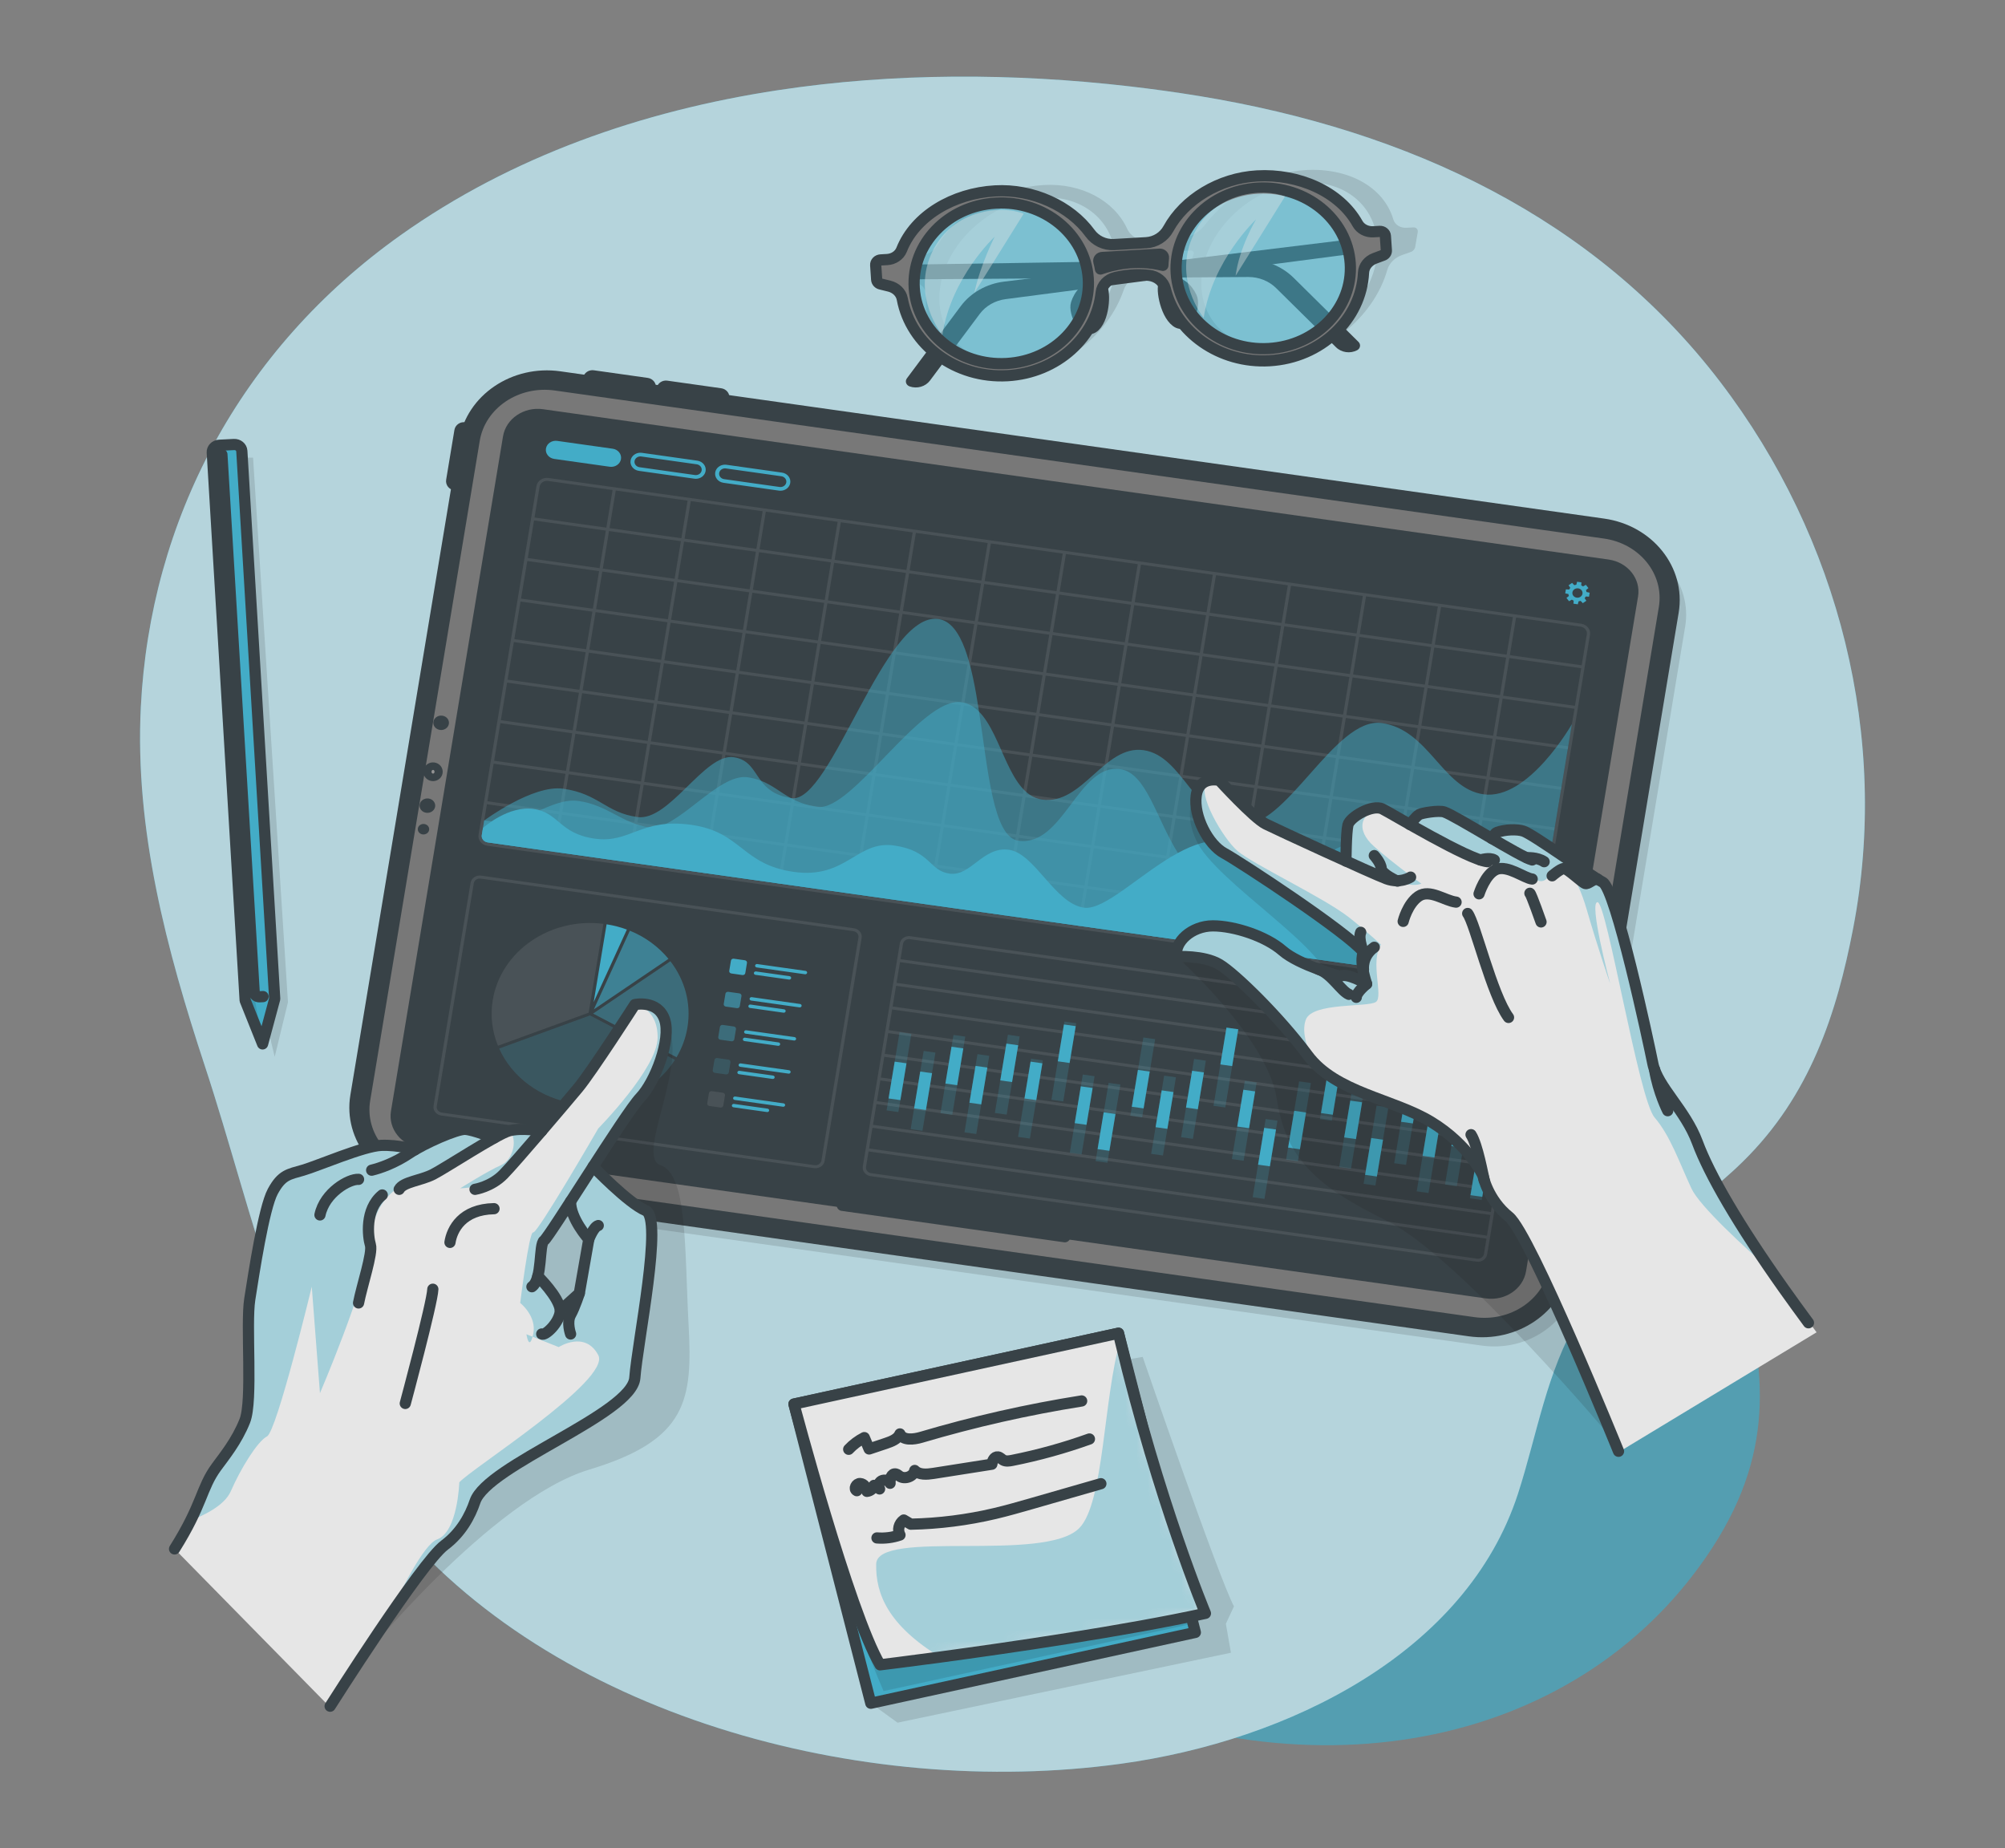 <svg width="179" height="165" viewBox="0 0 179 165" fill="none" xmlns="http://www.w3.org/2000/svg">
<rect x="0" y="0" width="179" height="165" fill="#808080" stroke="none"/>
<g id="1" opacity="0.8">
<g id="Background_Simple">
<g id="Group">
<path id="Vector" opacity="0.7" d="M24.319 55.138C24.319 55.138 14.339 78.894 28.363 102.824C42.388 126.755 71.28 139.389 94.403 150.195C117.527 161.001 141.538 155.739 152.949 138.039C164.359 120.338 148.708 107.702 148.689 82.461C148.671 57.219 152.787 50.536 137.963 29.211C123.138 7.885 86.748 3.165 59.238 18.982C31.73 34.798 24.319 55.138 24.319 55.138Z" fill="#33B6D8"/>
</g>
<g id="Group_2">
<path id="Vector_2" d="M69.434 8.054C57.294 9.901 45.656 13.965 35.769 20.99C21.385 31.211 13.406 46.49 12.573 63.107C12.024 74.076 14.865 84.77 18.297 95.185C22.712 108.584 25.561 123.845 34.781 135.297C49.134 153.125 76.878 160.635 100.079 157.445C115.068 155.384 130.906 147.537 135.517 133.354C137.224 128.103 138.056 122.461 140.974 117.609C144.47 111.794 150.813 108.398 155.627 103.664C161.575 97.816 163.971 90.53 165.453 82.822C168.696 65.955 164.268 48.083 153.575 34.091C142.417 19.488 125.862 11.656 107.067 8.573C105.004 8.235 102.931 7.95 100.852 7.709C90.53 6.517 79.799 6.477 69.434 8.054Z" fill="#33B6D8"/>
<path id="Vector_3" opacity="0.7" d="M69.434 8.054C57.294 9.901 45.656 13.965 35.769 20.99C21.385 31.211 13.406 46.49 12.573 63.107C12.024 74.076 14.865 84.77 18.297 95.185C22.712 108.584 25.561 123.845 34.781 135.297C49.134 153.125 76.878 160.635 100.079 157.445C115.068 155.384 130.906 147.537 135.517 133.354C137.224 128.103 138.056 122.461 140.974 117.609C144.47 111.794 150.813 108.398 155.627 103.664C161.575 97.816 163.971 90.53 165.453 82.822C168.696 65.955 164.268 48.083 153.575 34.091C142.417 19.488 125.862 11.656 107.067 8.573C105.004 8.235 102.931 7.95 100.852 7.709C90.53 6.517 79.799 6.477 69.434 8.054Z" fill="white"/>
</g>
</g>
<g id="Note">
<g id="Group_3">
<path id="Vector_4" opacity="0.2" d="M72.059 126.278L102.016 121.126C102.016 121.126 108.796 140.847 110.165 143.397L109.442 144.946L109.894 147.536L80.128 153.78L77.741 152.045L72.059 126.278Z" fill="black" fill-opacity="0.7"/>
<g id="Group_4">
<g id="Group_5">
<path id="Vector_5" d="M99.857 119.013L70.883 125.337L77.743 152.045L106.717 145.721L99.857 119.013Z" fill="#33B6D8"/>
<g id="Clip path group">
<mask id="mask0_114_23489" style="mask-type:luminance" maskUnits="userSpaceOnUse" x="70" y="119" width="37" height="34">
<g id="XMLID_00000017489980324569976050000006513873976989649312_">
<path id="Vector_6" d="M99.857 119.013L70.883 125.337L77.743 152.045L106.717 145.721L99.857 119.013Z" fill="white"/>
</g>
</mask>
<g mask="url(#mask0_114_23489)">
<path id="Vector_7" opacity="0.2" d="M101.705 126.217L106.512 144.932L78.883 150.962C75.553 143.281 73.007 133.612 73.007 133.612L101.705 126.217Z" fill="black" fill-opacity="0.7"/>
</g>
</g>
<path id="Vector_8" d="M99.857 119.013L70.883 125.337L77.743 152.045L106.717 145.721L99.857 119.013Z" stroke="#263238" stroke-miterlimit="10" stroke-linecap="round" stroke-linejoin="round"/>
</g>
<g id="Group_6">
<path id="Vector_9" d="M107.617 144.019C100.378 145.599 90.12 147.085 83.934 147.923C80.698 148.358 78.571 148.615 78.571 148.615C75.828 143.981 70.882 125.337 70.882 125.337L99.856 119.014C99.911 119.243 99.962 119.469 100.016 119.695C103.472 134.126 107.617 144.019 107.617 144.019Z" fill="white"/>
<g id="Clip path group_2">
<mask id="mask1_114_23489" style="mask-type:luminance" maskUnits="userSpaceOnUse" x="70" y="119" width="38" height="30">
<g id="XMLID_00000075132171743085932150000008299875158193601677_">
<path id="Vector_10" d="M107.617 144.019C100.378 145.599 90.12 147.085 83.934 147.923C80.698 148.358 78.571 148.615 78.571 148.615C75.828 143.981 70.882 125.337 70.882 125.337L99.856 119.014C99.911 119.243 99.962 119.469 100.016 119.695C103.472 134.126 107.617 144.019 107.617 144.019Z" fill="white"/>
</g>
</mask>
<g mask="url(#mask1_114_23489)">
<path id="Vector_11" opacity="0.4" d="M107.617 144.019C100.378 145.599 90.12 147.085 83.934 147.923C79.288 145.074 78.167 142.282 78.223 139.621C78.286 136.457 93.227 139.548 96.349 136.416C98.577 134.183 98.513 124.699 100.016 119.694C103.472 134.126 107.617 144.019 107.617 144.019Z" fill="#33B6D8"/>
</g>
</g>
<path id="Vector_12" d="M107.617 144.019C100.378 145.599 90.12 147.085 83.934 147.923C80.698 148.358 78.571 148.615 78.571 148.615C75.828 143.981 70.882 125.337 70.882 125.337L99.856 119.014C99.911 119.243 99.962 119.469 100.016 119.695C103.472 134.126 107.617 144.019 107.617 144.019Z" stroke="#263238" stroke-miterlimit="10" stroke-linecap="round" stroke-linejoin="round"/>
</g>
<path id="Vector_13" d="M75.769 129.376C76.163 128.956 76.636 128.6 77.162 128.331C77.306 128.67 77.449 129.008 77.593 129.347C78.093 129.179 78.594 129.012 79.094 128.844C79.595 128.676 80.152 128.461 80.343 128.002C80.619 128.606 81.569 128.504 82.246 128.303C86.929 126.914 91.719 125.829 96.567 125.06" stroke="#263238" stroke-miterlimit="10" stroke-linecap="round" stroke-linejoin="round"/>
<path id="Vector_14" d="M76.498 133.071C76.185 132.922 76.443 132.406 76.795 132.431C77.146 132.456 77.37 132.807 77.398 133.131C77.703 133.101 77.972 132.872 78.031 132.595C78.197 132.701 78.362 132.808 78.527 132.914C78.356 132.687 78.44 132.333 78.698 132.193C78.957 132.054 79.334 132.159 79.464 132.409C79.428 132.034 79.587 131.491 79.983 131.579C80.113 131.608 80.209 131.707 80.318 131.779C80.789 132.093 81.572 131.793 81.663 131.264C82.054 131.674 82.751 131.617 83.335 131.526C85.073 131.253 86.81 130.98 88.549 130.707C88.596 130.404 88.762 130.013 89.091 130.054C89.282 130.078 89.405 130.249 89.572 130.339C89.808 130.466 90.104 130.418 90.371 130.365C92.718 129.898 95.024 129.258 97.261 128.455" stroke="#263238" stroke-miterlimit="10" stroke-linecap="round" stroke-linejoin="round"/>
<path id="Vector_15" d="M78.293 137.287C78.988 137.343 79.695 137.253 80.348 137.026C80.101 136.583 80.252 135.985 80.685 135.688C80.895 135.812 81.106 135.936 81.316 136.06C83.849 136.007 86.375 135.686 88.829 135.106C89.931 134.846 91.018 134.533 92.104 134.222C94.164 133.63 96.223 133.038 98.283 132.446" stroke="#263238" stroke-miterlimit="10" stroke-linecap="round" stroke-linejoin="round"/>
</g>
</g>
</g>
<g id="Glasses">
<g id="Group_7">
<path id="Vector_16" opacity="0.2" d="M126.173 20.298L125.598 20.331C125.014 20.365 124.536 20.073 124.389 19.579C123.512 16.625 120.297 14.966 116.569 15.179C113.209 15.371 109.671 17.324 107.621 20.024C107.066 20.753 106.217 21.254 105.357 21.303L102.497 21.466C101.637 21.515 100.944 21.103 100.631 20.423C99.473 17.907 96.541 16.324 93.181 16.516C89.453 16.729 85.601 18.792 83.685 21.905C83.365 22.425 82.776 22.778 82.193 22.811L81.618 22.844C81.356 22.859 81.109 23.073 81.067 23.322L80.839 24.649C80.804 24.854 80.919 25.024 81.118 25.064L81.816 25.257C82.362 25.407 82.707 25.864 82.674 26.436C82.428 30.663 85.665 33.77 90.273 33.507C94.718 33.252 98.944 29.948 100.325 25.871C100.549 25.211 101.182 24.662 101.889 24.499C102.724 24.305 103.796 24.165 104.907 24.303C105.58 24.386 106.052 24.872 106.05 25.527C106.04 29.534 109.21 32.425 113.661 32.17C118.269 31.907 122.643 28.366 123.855 24.083C124.019 23.504 124.528 22.998 125.138 22.781L125.915 22.505C126.132 22.441 126.308 22.254 126.343 22.049L126.571 20.722C126.613 20.473 126.435 20.284 126.173 20.298ZM90.465 32.385C86.182 32.63 83.264 29.521 83.96 25.455C84.656 21.389 88.706 17.882 92.989 17.637C97.272 17.392 100.19 20.501 99.494 24.567C98.797 28.634 94.747 32.141 90.465 32.385ZM100.77 23.712C100.787 23.48 100.793 23.252 100.79 23.028C100.787 22.843 100.972 22.664 101.173 22.652L106.299 22.359C106.499 22.348 106.626 22.509 106.559 22.698C106.479 22.924 106.407 23.153 106.345 23.384C104.139 22.786 101.937 23.317 100.77 23.712ZM113.853 31.049C109.57 31.294 106.653 28.185 107.348 24.118C108.044 20.052 112.095 16.546 116.378 16.301C120.66 16.056 123.578 19.165 122.882 23.231C122.186 27.297 118.135 30.804 113.853 31.049Z" fill="black" fill-opacity="0.7"/>
<path id="Vector_17" d="M122.496 21.128L89.647 25.139C88.078 25.33 86.671 26.126 85.774 27.328L80.965 33.774C80.774 34.03 80.893 34.383 81.207 34.494C81.87 34.728 82.621 34.513 83.024 33.974L87.469 28.02C88.005 27.303 88.842 26.825 89.778 26.703L122.617 22.414L122.496 21.128Z" fill="#263238"/>
<path id="Vector_18" d="M78.18 23.667L111.311 23.162C112.893 23.138 114.413 23.733 115.492 24.8L121.281 30.521C121.511 30.747 121.45 31.112 121.157 31.265C120.539 31.587 119.762 31.477 119.277 30.999L113.927 25.716C113.282 25.079 112.377 24.72 111.432 24.727L78.266 24.957L78.18 23.667Z" fill="#263238"/>
<g id="Group_8">
<path id="Vector_19" d="M98.261 25.61C98.668 25.682 98.649 28.241 97.728 29.119C96.807 29.998 95.856 27.875 96.099 27.117C96.341 26.36 96.983 25.387 98.261 25.61Z" fill="#33B6D8" stroke="#263238" stroke-miterlimit="10" stroke-linecap="round" stroke-linejoin="round"/>
<path id="Vector_20" d="M104.017 25.281C103.621 25.398 103.984 27.936 105.015 28.703C106.047 29.47 106.706 27.255 106.364 26.531C106.022 25.807 105.255 24.914 104.017 25.281Z" fill="#33B6D8" stroke="#263238" stroke-miterlimit="10" stroke-linecap="round" stroke-linejoin="round"/>
</g>
<path id="Vector_21" opacity="0.5" d="M83.493 19.597C85.226 18.231 88.894 15.903 92.911 18.117C96.928 20.33 98.316 22.73 97.49 25.994C96.664 29.258 94.136 33.608 88.179 32.848C82.223 32.088 78.111 23.84 83.493 19.597Z" fill="#33B6D8"/>
<path id="Vector_22" opacity="0.5" d="M106.915 18.541C108.648 17.175 112.316 14.848 116.333 17.061C120.35 19.274 121.738 21.675 120.912 24.939C120.086 28.202 117.558 32.552 111.601 31.792C105.645 31.032 101.533 22.784 106.915 18.541Z" fill="#33B6D8"/>
<path id="Vector_23" d="M123.18 20.657L122.604 20.69C122.021 20.724 121.467 20.441 121.2 19.962C119.605 17.097 115.95 15.492 112.222 15.705C108.862 15.897 105.742 17.799 104.308 20.422C103.921 21.131 103.18 21.618 102.32 21.667L99.459 21.831C98.599 21.88 97.799 21.481 97.319 20.821C95.544 18.381 92.194 16.849 88.834 17.042C85.106 17.254 81.694 19.263 80.495 22.288C80.295 22.794 79.782 23.137 79.199 23.17L78.624 23.203C78.362 23.218 78.162 23.426 78.179 23.667L78.266 24.956C78.279 25.155 78.436 25.32 78.648 25.359L79.4 25.544C79.99 25.69 80.449 26.132 80.552 26.687C81.312 30.791 85.335 33.8 89.943 33.537C94.388 33.283 97.883 30.069 98.309 26.109C98.378 25.468 98.888 24.934 99.566 24.774C100.366 24.585 101.42 24.447 102.579 24.579C103.281 24.659 103.875 25.129 104.03 25.765C104.977 29.655 108.88 32.455 113.331 32.2C117.939 31.937 121.528 28.493 121.732 24.334C121.76 23.771 122.156 23.28 122.722 23.068L123.444 22.798C123.65 22.736 123.783 22.554 123.77 22.356L123.683 21.067C123.667 20.826 123.442 20.642 123.18 20.657ZM89.87 32.449C85.587 32.694 81.888 29.681 81.622 25.733C81.356 21.786 84.624 18.375 88.907 18.13C93.19 17.885 96.89 20.898 97.155 24.846C97.421 28.794 94.153 32.204 89.87 32.449ZM98.245 24.013C98.207 23.788 98.159 23.567 98.102 23.349C98.054 23.17 98.2 22.996 98.4 22.985L103.526 22.692C103.726 22.68 103.893 22.836 103.871 23.02C103.844 23.24 103.826 23.462 103.818 23.686C101.439 23.109 99.334 23.628 98.245 24.013ZM113.259 31.113C108.976 31.358 105.276 28.345 105.01 24.397C104.745 20.45 108.013 17.039 112.296 16.794C116.578 16.549 120.278 19.562 120.544 23.51C120.81 27.457 117.541 30.868 113.259 31.113Z" fill="#757575" stroke="#263238" stroke-miterlimit="10" stroke-linecap="round" stroke-linejoin="round"/>
<path id="Vector_24" opacity="0.4" d="M84.13 29.91C84.13 29.91 81.262 26.418 83.287 22.359C85.108 18.707 89.379 18.291 91.392 19.075L86.978 26.159C87.565 23.513 88.804 21.127 88.804 21.127C88.804 21.127 84.913 24.754 84.13 29.91Z" fill="white"/>
<path id="Vector_25" opacity="0.4" d="M107.463 28.37C107.463 28.37 104.595 24.878 106.62 20.819C108.441 17.167 112.712 16.751 114.725 17.534L110.311 24.619C110.643 22.073 112.136 19.587 112.136 19.587C112.136 19.587 108.246 23.213 107.463 28.37Z" fill="white"/>
</g>
</g>
<g id="Pen">
<g id="Group_9">
<path id="Vector_26" opacity="0.2" d="M23.485 90.038L24.525 94.337L25.709 89.471L22.593 40.85H20.469L23.485 90.038Z" fill="black" fill-opacity="0.7"/>
<g id="Group_10">
<g id="Group_11">
<path id="Vector_27" d="M21.589 40.259L24.525 89.166L23.443 93.187L21.887 89.301L18.951 40.394C18.931 40.054 19.211 39.766 19.579 39.747L20.887 39.68C21.255 39.661 21.568 39.92 21.589 40.259Z" fill="#33B6D8"/>
<g id="Clip path group_3">
<mask id="mask2_114_23489" style="mask-type:luminance" maskUnits="userSpaceOnUse" x="18" y="39" width="7" height="55">
<g id="XMLID_00000085217057614726230800000013576445086174451328_">
<path id="Vector_28" d="M21.589 40.259L24.525 89.166L23.443 93.187L21.887 89.301L18.951 40.394C18.931 40.054 19.211 39.766 19.579 39.747L20.887 39.68C21.255 39.661 21.568 39.92 21.589 40.259Z" fill="white"/>
</g>
</mask>
<g mask="url(#mask2_114_23489)">
<path id="Vector_29" opacity="0.2" d="M23.443 93.187L21.887 89.301L18.951 40.394C18.93 40.054 19.211 39.766 19.579 39.747L19.761 39.737L22.718 89.004L23.443 93.187Z" fill="black" fill-opacity="0.7"/>
</g>
</g>
<path id="Vector_30" d="M21.589 40.259L24.525 89.166L23.443 93.187L21.887 89.301L18.951 40.394C18.931 40.054 19.211 39.766 19.579 39.747L20.887 39.68C21.255 39.661 21.568 39.92 21.589 40.259Z" stroke="#263238" stroke-miterlimit="10" stroke-linecap="round" stroke-linejoin="round"/>
</g>
<g id="Vector_31">
<path d="M19.811 40.575L22.694 88.586C22.707 88.816 22.921 88.992 23.17 88.98L23.485 88.963" fill="#33B6D8"/>
<path d="M19.811 40.575L22.694 88.586C22.707 88.816 22.921 88.992 23.17 88.98L23.485 88.963" stroke="#263238" stroke-miterlimit="10" stroke-linecap="round" stroke-linejoin="round"/>
</g>
</g>
</g>
</g>
<g id="Device">
<g id="Group_12">
<path id="Vector_32" opacity="0.2" d="M32.847 99.152L42.553 40.7C43.174 36.957 46.969 34.388 51.029 34.961L144.222 48.109C148.282 48.682 151.069 52.181 150.448 55.923L140.742 114.375C140.121 118.118 136.325 120.687 132.266 120.114L39.073 106.966C35.013 106.393 32.225 102.895 32.847 99.152Z" fill="black" fill-opacity="0.7"/>
<g id="Group_13">
<path id="Vector_33" d="M43.496 38.475L42.651 43.561L40.621 43.275C40.428 43.247 40.295 43.081 40.325 42.903L41.062 38.462C41.092 38.284 41.273 38.162 41.466 38.189L43.496 38.475Z" fill="#33B6D8" stroke="#263238" stroke-miterlimit="10" stroke-linecap="round" stroke-linejoin="round"/>
<path id="Vector_34" d="M57.747 36.472L52.23 35.694L52.541 33.822C52.57 33.644 52.751 33.522 52.944 33.549L57.761 34.229C57.955 34.256 58.087 34.422 58.058 34.6L57.747 36.472Z" fill="#33B6D8" stroke="#263238" stroke-miterlimit="10" stroke-linecap="round" stroke-linejoin="round"/>
<path id="Vector_35" d="M64.31 37.398L58.793 36.62L59.103 34.748C59.133 34.57 59.314 34.448 59.507 34.475L64.324 35.155C64.517 35.182 64.65 35.349 64.621 35.527L64.31 37.398Z" fill="#33B6D8" stroke="#263238" stroke-miterlimit="10" stroke-linecap="round" stroke-linejoin="round"/>
<path id="Vector_36" d="M31.773 97.832L41.479 39.38C42.1 35.637 45.895 33.068 49.955 33.641L143.148 46.789C147.208 47.362 149.995 50.861 149.374 54.603L139.668 113.055C139.047 116.798 135.251 119.367 131.192 118.794L37.999 105.646C33.939 105.073 31.151 101.575 31.773 97.832Z" fill="#33B6D8" stroke="#263238" stroke-miterlimit="10" stroke-linecap="round" stroke-linejoin="round"/>
<path id="Vector_37" d="M131.558 118.072L37.883 104.855C34.41 104.365 32.025 101.372 32.556 98.17L42.336 39.273C42.867 36.071 46.114 33.873 49.588 34.363L143.263 47.579C146.737 48.069 149.122 51.062 148.59 54.264L138.811 113.162C138.279 116.364 135.032 118.562 131.558 118.072Z" fill="#757575" stroke="#263238" stroke-miterlimit="10" stroke-linecap="round" stroke-linejoin="round"/>
<path id="Vector_38" d="M39.02 68.944C38.989 69.127 38.803 69.254 38.604 69.225C38.405 69.197 38.268 69.026 38.299 68.842C38.329 68.659 38.515 68.533 38.714 68.561C38.913 68.589 39.05 68.76 39.02 68.944Z" fill="#999999" stroke="#263238" stroke-miterlimit="10" stroke-linecap="round" stroke-linejoin="round"/>
<path id="Vector_39" d="M38.846 72.015C38.788 72.366 38.432 72.607 38.051 72.554C37.67 72.5 37.409 72.172 37.467 71.821C37.526 71.47 37.882 71.229 38.263 71.282C38.643 71.336 38.905 71.664 38.846 72.015Z" fill="#263238"/>
<path id="Vector_40" d="M40.074 64.62C40.016 64.971 39.66 65.212 39.279 65.159C38.898 65.105 38.637 64.777 38.695 64.426C38.753 64.075 39.109 63.834 39.49 63.887C39.871 63.941 40.133 64.269 40.074 64.62Z" fill="#263238"/>
<path id="Vector_41" d="M38.31 74.092C38.267 74.348 38.008 74.524 37.73 74.485C37.453 74.445 37.262 74.206 37.305 73.95C37.347 73.694 37.607 73.519 37.884 73.558C38.162 73.597 38.353 73.836 38.31 74.092Z" fill="#263238"/>
<path id="Vector_42" d="M146.24 53.249L136.241 113.48C135.976 115.061 134.376 116.147 132.661 115.906L54.184 104.834L52.483 104.594L46.086 103.689L42.989 103.254L38.514 102.623L37.536 102.485C35.822 102.244 34.644 100.766 34.905 99.185L44.908 38.953C45.169 37.373 46.773 36.287 48.488 36.531L77.783 40.663L82.215 41.29L86.45 41.887L91.892 42.653L93.861 42.93L143.612 49.949C145.327 50.193 146.501 51.668 146.24 53.249Z" fill="#263238"/>
<g id="Group_14">
<g id="Group_15">
<g id="Group_16" opacity="0.1">
<path id="Vector_43" d="M72.677 104.276L39.399 99.581C38.948 99.517 38.638 99.128 38.707 98.713L42.012 78.805C42.081 78.39 42.504 78.103 42.955 78.167L76.233 82.862C76.683 82.926 76.994 83.316 76.925 83.731L73.62 103.638C73.551 104.054 73.128 104.34 72.677 104.276ZM42.911 78.43C42.617 78.388 42.342 78.575 42.297 78.846L38.992 98.753C38.947 99.023 39.149 99.277 39.443 99.318L72.721 104.014C73.014 104.055 73.289 103.869 73.334 103.598L76.64 83.691C76.685 83.42 76.482 83.167 76.189 83.125L42.911 78.43Z" fill="white"/>
</g>
<g id="Group_17">
<path id="Vector_44" opacity="0.4" d="M52.948 90.481L60.401 94.378C60.877 93.573 61.213 92.68 61.372 91.722C61.732 89.557 61.124 87.463 59.85 85.808L52.948 90.481Z" fill="#33B6D8"/>
<path id="Vector_45" opacity="0.6" d="M53.019 90.103L59.679 85.593C58.792 84.517 57.614 83.643 56.231 83.082L54.919 85.951L53.019 90.103Z" fill="#33B6D8"/>
<path id="Vector_46" d="M54.155 82.51L53.001 89.457L55.965 82.979C55.392 82.767 54.787 82.608 54.155 82.51Z" fill="#33B6D8"/>
<path id="Vector_47" opacity="0.1" d="M52.553 90.4L53.87 82.469C49.125 81.872 44.721 84.89 43.993 89.27C43.757 90.696 43.941 92.091 44.457 93.351L52.553 90.4Z" fill="white"/>
<path id="Vector_48" opacity="0.2" d="M51.353 98.506C55.011 99.022 58.486 97.378 60.257 94.608L52.672 90.643L44.561 93.6C45.701 96.127 48.203 98.061 51.353 98.506Z" fill="#33B6D8"/>
</g>
<g id="Group_18">
<g id="Group_19">
<path id="Vector_49" d="M66.281 87.04L65.292 86.9C65.17 86.883 65.085 86.778 65.105 86.665L65.256 85.753C65.275 85.641 65.389 85.563 65.511 85.581L66.5 85.72C66.623 85.737 66.707 85.843 66.688 85.956L66.537 86.867C66.517 86.98 66.403 87.057 66.281 87.04Z" fill="#33B6D8"/>
<g id="Group_20">
<g id="Group_21">
<path id="Vector_50" d="M71.867 86.97L67.553 86.361C67.462 86.348 67.4 86.27 67.414 86.186C67.427 86.103 67.512 86.045 67.603 86.058L71.918 86.667C72.008 86.68 72.071 86.758 72.057 86.842C72.043 86.925 71.958 86.983 71.867 86.97Z" fill="#33B6D8"/>
</g>
<g id="Group_22">
<path id="Vector_51" d="M70.441 87.444L67.443 87.021C67.352 87.008 67.29 86.93 67.304 86.846C67.318 86.763 67.403 86.705 67.494 86.718L70.492 87.141C70.582 87.154 70.645 87.232 70.631 87.316C70.617 87.4 70.532 87.457 70.441 87.444Z" fill="#33B6D8"/>
</g>
</g>
</g>
<g id="Group_23">
<path id="Vector_52" opacity="0.6" d="M65.79 89.996L64.801 89.857C64.678 89.84 64.594 89.734 64.613 89.621L64.765 88.71C64.783 88.597 64.898 88.519 65.02 88.537L66.009 88.676C66.132 88.693 66.216 88.799 66.197 88.912L66.045 89.823C66.027 89.936 65.912 90.014 65.79 89.996Z" fill="#33B6D8"/>
<g id="Group_24">
<g id="Group_25">
<path id="Vector_53" d="M71.376 89.927L67.062 89.318C66.971 89.305 66.909 89.227 66.923 89.143C66.937 89.059 67.022 89.002 67.113 89.014L71.427 89.623C71.518 89.636 71.58 89.714 71.566 89.798C71.552 89.882 71.467 89.939 71.376 89.927Z" fill="#33B6D8"/>
</g>
<g id="Group_26">
<path id="Vector_54" d="M69.95 90.401L66.953 89.978C66.862 89.965 66.799 89.887 66.813 89.803C66.827 89.719 66.912 89.662 67.003 89.674L70.001 90.098C70.092 90.111 70.154 90.189 70.14 90.272C70.126 90.356 70.041 90.414 69.95 90.401Z" fill="#33B6D8"/>
</g>
</g>
</g>
<g id="Group_27">
<path id="Vector_55" opacity="0.4" d="M65.299 92.953L64.31 92.813C64.188 92.796 64.104 92.691 64.123 92.578L64.274 91.666C64.293 91.553 64.407 91.476 64.53 91.493L65.518 91.633C65.641 91.65 65.725 91.756 65.706 91.869L65.555 92.78C65.536 92.893 65.421 92.97 65.299 92.953Z" fill="#33B6D8"/>
<g id="Group_28">
<g id="Group_29">
<path id="Vector_56" d="M70.886 92.883L66.571 92.274C66.481 92.261 66.418 92.183 66.432 92.099C66.446 92.016 66.531 91.958 66.622 91.971L70.936 92.58C71.027 92.593 71.089 92.671 71.075 92.755C71.061 92.838 70.977 92.896 70.886 92.883Z" fill="#33B6D8"/>
</g>
<g id="Group_30">
<path id="Vector_57" d="M69.46 93.357L66.462 92.934C66.371 92.921 66.309 92.843 66.323 92.759C66.337 92.675 66.421 92.618 66.512 92.631L69.51 93.054C69.601 93.067 69.663 93.145 69.649 93.229C69.635 93.313 69.551 93.37 69.46 93.357Z" fill="#33B6D8"/>
</g>
</g>
</g>
<g id="Group_31">
<path id="Vector_58" opacity="0.2" d="M64.808 95.909L63.819 95.77C63.697 95.752 63.613 95.647 63.632 95.534L63.783 94.623C63.802 94.51 63.916 94.432 64.039 94.45L65.027 94.589C65.15 94.606 65.234 94.712 65.215 94.825L65.064 95.736C65.045 95.849 64.93 95.927 64.808 95.909Z" fill="#33B6D8"/>
<g id="Group_32">
<g id="Group_33">
<path id="Vector_59" d="M70.395 95.84L66.08 95.231C65.99 95.218 65.927 95.14 65.941 95.056C65.955 94.972 66.04 94.915 66.131 94.927L70.445 95.536C70.536 95.549 70.598 95.627 70.584 95.711C70.57 95.795 70.486 95.853 70.395 95.84Z" fill="#33B6D8"/>
</g>
<g id="Group_34">
<path id="Vector_60" d="M68.969 96.314L65.971 95.891C65.88 95.878 65.818 95.8 65.832 95.716C65.846 95.632 65.93 95.575 66.021 95.588L69.019 96.011C69.11 96.023 69.172 96.102 69.158 96.186C69.144 96.269 69.06 96.327 68.969 96.314Z" fill="#33B6D8"/>
</g>
</g>
</g>
<g id="Group_35">
<path id="Vector_61" opacity="0.1" d="M64.317 98.866L63.328 98.726C63.206 98.709 63.122 98.604 63.141 98.491L63.292 97.579C63.311 97.466 63.425 97.389 63.548 97.406L64.537 97.546C64.659 97.563 64.743 97.669 64.724 97.782L64.573 98.693C64.554 98.806 64.44 98.883 64.317 98.866Z" fill="white"/>
<g id="Group_36">
<g id="Group_37">
<path id="Vector_62" d="M69.903 98.796L65.589 98.188C65.498 98.175 65.436 98.096 65.45 98.013C65.464 97.929 65.549 97.871 65.64 97.884L69.954 98.493C70.045 98.506 70.107 98.584 70.093 98.668C70.079 98.751 69.994 98.809 69.903 98.796Z" fill="#33B6D8"/>
</g>
<g id="Group_38">
<path id="Vector_63" d="M68.478 99.27L65.48 98.847C65.389 98.834 65.326 98.756 65.34 98.672C65.354 98.588 65.439 98.531 65.53 98.544L68.528 98.967C68.619 98.98 68.681 99.058 68.667 99.142C68.653 99.226 68.568 99.283 68.478 99.27Z" fill="#33B6D8"/>
</g>
</g>
</g>
</g>
</g>
<g id="Group_39" opacity="0.1">
<path id="Vector_64" d="M135.38 91.207L81.278 83.574C80.828 83.51 80.404 83.795 80.335 84.21L80.107 85.583L80.063 85.846L79.755 87.697L79.712 87.96L79.405 89.808L79.361 90.072L79.055 91.92L79.011 92.183L78.704 94.034L78.66 94.297L78.353 96.146L78.31 96.409L78.003 98.258L77.959 98.521L77.652 100.372L77.608 100.635L77.301 102.484L77.257 102.747L77.029 104.119C76.96 104.535 77.272 104.926 77.723 104.99L131.825 112.623C132.276 112.686 132.697 112.399 132.766 111.983L132.994 110.611L133.038 110.348L133.345 108.499L133.388 108.236L133.696 106.385L133.739 106.122L134.046 104.273L134.09 104.01L134.397 102.162L134.44 101.899L134.748 100.048L134.792 99.785L135.098 97.936L135.142 97.673L135.449 95.824L135.493 95.561L135.8 93.71L135.844 93.447L136.072 92.075C136.141 91.659 135.831 91.271 135.38 91.207ZM132.481 111.942C132.436 112.213 132.16 112.4 131.869 112.358L77.766 104.725C77.473 104.684 77.27 104.429 77.315 104.158L77.543 102.786L132.709 110.569L132.481 111.942ZM132.752 110.306L77.586 102.523L77.893 100.674L133.059 108.457L132.752 110.306ZM133.103 108.194L77.937 100.411L78.244 98.56L133.41 106.343L133.103 108.194ZM133.454 106.081L78.288 98.297L78.594 96.448L133.761 104.232L133.454 106.081ZM133.805 103.969L78.639 96.186L78.945 94.337L134.111 102.121L133.805 103.969ZM134.155 101.857L78.989 94.074L79.297 92.224L134.463 100.007L134.155 101.857ZM134.506 99.743L79.34 91.96L79.647 90.112L134.813 97.895L134.506 99.743ZM134.857 97.632L79.691 89.849L79.998 88L135.164 95.784L134.857 97.632ZM135.207 95.52L80.041 87.737L80.349 85.886L135.515 93.669L135.207 95.52ZM80.392 85.623L80.621 84.251C80.666 83.98 80.941 83.795 81.235 83.837L135.337 91.47C135.628 91.511 135.832 91.763 135.786 92.034L135.558 93.406L80.392 85.623Z" fill="white"/>
</g>
<g id="Group_40">
<g id="Group_41" opacity="0.1">
<path id="Vector_65" d="M141.161 55.677L48.966 42.669C48.452 42.597 47.97 42.923 47.891 43.397L42.725 74.508C42.646 74.982 43.001 75.427 43.515 75.5L135.709 88.507C136.223 88.58 136.705 88.253 136.784 87.779L141.95 56.668C142.029 56.194 141.675 55.75 141.161 55.677ZM65.967 60.151L72.38 61.055L71.823 64.411L65.41 63.506L65.967 60.151ZM65.124 63.466L58.712 62.561L59.269 59.205L65.681 60.11L65.124 63.466ZM72.665 61.096L79.078 62.001L78.521 65.356L72.108 64.451L72.665 61.096ZM105.914 65.518L99.501 64.613L100.058 61.257L106.471 62.162L105.914 65.518ZM106.757 62.202L113.169 63.107L112.612 66.463L106.2 65.558L106.757 62.202ZM86.061 62.986L92.474 63.89L91.917 67.246L85.504 66.341L86.061 62.986ZM85.219 66.301L78.806 65.396L79.363 62.04L85.776 62.945L85.219 66.301ZM92.76 63.931L99.172 64.835L98.615 68.191L92.203 67.286L92.76 63.931ZM99.457 64.876L105.87 65.781L105.313 69.136L98.9 68.231L99.457 64.876ZM99.216 64.573L92.803 63.668L93.36 60.312L99.773 61.217L99.216 64.573ZM92.518 63.627L86.105 62.722L86.662 59.367L93.075 60.272L92.518 63.627ZM85.82 62.683L79.407 61.778L79.964 58.422L86.377 59.327L85.82 62.683ZM79.121 61.737L72.709 60.833L73.266 57.477L79.678 58.382L79.121 61.737ZM78.477 65.619L77.92 68.975L71.507 68.07L72.064 64.714L78.477 65.619ZM78.762 65.659L85.175 66.564L84.618 69.92L78.205 69.015L78.762 65.659ZM85.46 66.604L91.873 67.509L91.316 70.865L84.903 69.96L85.46 66.604ZM92.158 67.549L98.571 68.454L98.014 71.81L91.601 70.905L92.158 67.549ZM98.857 68.494L105.269 69.399L104.712 72.755L98.299 71.85L98.857 68.494ZM105.555 69.439L111.968 70.344L111.41 73.7L104.997 72.795L105.555 69.439ZM105.598 69.176L106.155 65.821L112.568 66.725L112.011 70.081L105.598 69.176ZM112.854 66.766L119.267 67.671L118.709 71.026L112.297 70.121L112.854 66.766ZM119.552 67.711L125.965 68.616L125.408 71.971L118.995 71.067L119.552 67.711ZM119.596 67.448L120.153 64.092L126.565 64.997L126.008 68.353L119.596 67.448ZM119.311 67.407L112.898 66.503L113.455 63.147L119.868 64.052L119.311 67.407ZM113.498 62.884L114.055 59.529L120.468 60.434L119.911 63.789L113.498 62.884ZM113.213 62.844L106.8 61.939L107.357 58.584L113.77 59.489L113.213 62.844ZM106.515 61.899L100.102 60.994L100.659 57.639L107.072 58.543L106.515 61.899ZM99.817 60.954L93.404 60.049L93.961 56.693L100.374 57.598L99.817 60.954ZM93.119 60.009L86.706 59.104L87.263 55.749L93.676 56.654L93.119 60.009ZM86.42 59.064L80.007 58.159L80.565 54.803L86.977 55.708L86.42 59.064ZM79.722 58.119L73.309 57.214L73.866 53.858L80.279 54.763L79.722 58.119ZM73.024 57.174L66.611 56.269L67.168 52.913L73.581 53.818L73.024 57.174ZM72.98 57.437L72.423 60.792L66.01 59.888L66.567 56.532L72.98 57.437ZM65.725 59.847L59.312 58.942L59.869 55.587L66.282 56.492L65.725 59.847ZM59.027 58.902L52.614 57.998L53.171 54.642L59.584 55.547L59.027 58.902ZM58.983 59.165L58.426 62.521L52.013 61.616L52.57 58.26L58.983 59.165ZM58.383 62.784L57.825 66.14L51.413 65.235L51.97 61.879L58.383 62.784ZM58.668 62.824L65.081 63.729L64.524 67.085L58.111 66.18L58.668 62.824ZM65.366 63.769L71.779 64.674L71.222 68.03L64.809 67.125L65.366 63.769ZM71.178 68.293L70.621 71.648L64.208 70.743L64.765 67.388L71.178 68.293ZM71.463 68.333L77.876 69.238L77.319 72.594L70.906 71.689L71.463 68.333ZM78.161 69.278L84.574 70.183L84.017 73.538L77.604 72.633L78.161 69.278ZM84.859 70.223L91.272 71.128L90.715 74.483L84.302 73.579L84.859 70.223ZM91.558 71.168L97.971 72.073L97.413 75.428L91.001 74.524L91.558 71.168ZM98.256 72.113L104.669 73.018L104.112 76.374L97.699 75.469L98.256 72.113ZM104.954 73.058L111.367 73.963L110.81 77.318L104.397 76.414L104.954 73.058ZM111.652 74.003L118.065 74.908L117.508 78.263L111.095 77.359L111.652 74.003ZM111.696 73.74L112.253 70.384L118.665 71.289L118.108 74.645L111.696 73.74ZM118.951 71.329L125.364 72.234L124.807 75.59L118.394 74.685L118.951 71.329ZM125.649 72.274L132.062 73.179L131.505 76.535L125.092 75.63L125.649 72.274ZM125.693 72.011L126.25 68.656L132.663 69.56L132.105 72.916L125.693 72.011ZM126.294 68.393L126.851 65.037L133.264 65.942L132.707 69.298L126.294 68.393ZM126.894 64.774L127.451 61.419L133.864 62.324L133.307 65.679L126.894 64.774ZM126.609 64.734L120.196 63.829L120.753 60.474L127.166 61.378L126.609 64.734ZM120.797 60.211L121.354 56.855L127.767 57.76L127.21 61.115L120.797 60.211ZM120.512 60.171L114.099 59.266L114.656 55.91L121.069 56.815L120.512 60.171ZM113.814 59.225L107.401 58.321L107.958 54.965L114.371 55.87L113.814 59.225ZM107.116 58.28L100.703 57.376L101.26 54.02L107.673 54.925L107.116 58.28ZM100.417 57.335L94.005 56.43L94.562 53.075L100.975 53.98L100.417 57.335ZM93.719 56.391L87.306 55.486L87.864 52.13L94.276 53.035L93.719 56.391ZM87.022 55.445L80.609 54.541L81.166 51.185L87.579 52.09L87.022 55.445ZM80.323 54.5L73.91 53.595L74.468 50.24L80.88 51.145L80.323 54.5ZM73.625 53.555L67.212 52.65L67.769 49.294L74.182 50.199L73.625 53.555ZM66.927 52.61L60.514 51.706L61.071 48.35L67.484 49.255L66.927 52.61ZM66.883 52.873L66.326 56.228L59.913 55.324L60.47 51.968L66.883 52.873ZM59.628 55.284L53.215 54.379L53.772 51.023L60.185 51.928L59.628 55.284ZM52.93 54.339L46.517 53.434L47.074 50.078L53.487 50.983L52.93 54.339ZM52.886 54.602L52.329 57.957L45.916 57.053L46.473 53.697L52.886 54.602ZM52.285 58.22L51.728 61.576L45.315 60.671L45.872 57.316L52.285 58.22ZM51.684 61.839L51.127 65.195L44.715 64.29L45.272 60.934L51.684 61.839ZM51.084 65.458L50.527 68.813L44.114 67.909L44.671 64.553L51.084 65.458ZM51.369 65.498L57.782 66.402L57.224 69.758L50.812 68.853L51.369 65.498ZM58.067 66.443L64.48 67.347L63.923 70.703L57.51 69.798L58.067 66.443ZM63.879 70.966L63.322 74.322L56.909 73.417L57.466 70.061L63.879 70.966ZM64.164 71.006L70.577 71.911L70.02 75.267L63.607 74.362L64.164 71.006ZM70.862 71.951L77.275 72.856L76.718 76.212L70.305 75.307L70.862 71.951ZM77.561 72.896L83.974 73.801L83.416 77.157L77.004 76.252L77.561 72.896ZM84.259 73.841L90.672 74.746L90.115 78.102L83.702 77.197L84.259 73.841ZM90.957 74.786L97.37 75.691L96.812 79.047L90.4 78.142L90.957 74.786ZM97.655 75.731L104.068 76.636L103.511 79.992L97.098 79.087L97.655 75.731ZM104.353 76.677L110.766 77.581L110.209 80.937L103.796 80.032L104.353 76.677ZM111.051 77.622L117.464 78.526L116.907 81.882L110.494 80.978L111.051 77.622ZM117.749 78.567L124.162 79.471L123.605 82.827L117.192 81.922L117.749 78.567ZM117.793 78.303L118.35 74.948L124.763 75.853L124.206 79.208L117.793 78.303ZM125.048 75.893L131.461 76.798L130.904 80.153L124.491 79.249L125.048 75.893ZM131.746 76.838L138.159 77.743L137.602 81.099L131.189 80.194L131.746 76.838ZM131.79 76.575L132.347 73.219L138.76 74.124L138.203 77.48L131.79 76.575ZM132.391 72.957L132.948 69.601L139.361 70.506L138.804 73.861L132.391 72.957ZM132.992 69.338L133.549 65.982L139.962 66.887L139.405 70.243L132.992 69.338ZM133.593 65.719L134.15 62.364L140.563 63.269L140.005 66.624L133.593 65.719ZM134.194 62.101L134.751 58.745L141.164 59.65L140.607 63.006L134.194 62.101ZM133.908 62.06L127.495 61.156L128.052 57.8L134.465 58.705L133.908 62.06ZM128.096 57.537L128.653 54.181L135.066 55.086L134.509 58.442L128.096 57.537ZM127.811 57.497L121.398 56.592L121.955 53.236L128.368 54.141L127.811 57.497ZM121.113 56.552L114.7 55.647L115.257 52.291L121.67 53.196L121.113 56.552ZM114.415 55.607L108.002 54.702L108.559 51.346L114.972 52.251L114.415 55.607ZM107.717 54.662L101.304 53.757L101.861 50.401L108.274 51.306L107.717 54.662ZM101.019 53.717L94.606 52.812L95.163 49.456L101.576 50.361L101.019 53.717ZM94.32 52.772L87.907 51.867L88.465 48.511L94.877 49.416L94.32 52.772ZM87.622 51.827L81.209 50.922L81.766 47.566L88.179 48.471L87.622 51.827ZM80.924 50.882L74.511 49.977L75.068 46.621L81.481 47.526L80.924 50.882ZM74.226 49.937L67.813 49.032L68.37 45.676L74.783 46.581L74.226 49.937ZM67.528 48.992L61.115 48.087L61.672 44.731L68.085 45.636L67.528 48.992ZM60.83 48.047L54.417 47.142L54.974 43.786L61.386 44.691L60.83 48.047ZM60.786 48.309L60.229 51.665L53.816 50.76L54.373 47.405L60.786 48.309ZM53.531 50.72L47.118 49.815L47.675 46.459L54.088 47.364L53.531 50.72ZM44.07 68.171L50.483 69.076L49.925 72.432L43.513 71.527L44.07 68.171ZM50.768 69.116L57.181 70.021L56.624 73.377L50.211 72.472L50.768 69.116ZM56.58 73.64L56.023 76.995L49.61 76.09L50.167 72.735L56.58 73.64ZM56.865 73.68L63.278 74.585L62.721 77.94L56.308 77.035L56.865 73.68ZM63.563 74.625L69.976 75.53L69.419 78.885L63.006 77.98L63.563 74.625ZM70.261 75.57L76.674 76.475L76.117 79.83L69.704 78.925L70.261 75.57ZM76.96 76.515L83.372 77.42L82.815 80.775L76.403 79.87L76.96 76.515ZM83.658 77.46L90.071 78.365L89.513 81.72L83.101 80.815L83.658 77.46ZM90.356 78.405L96.769 79.31L96.212 82.665L89.799 81.76L90.356 78.405ZM97.054 79.35L103.467 80.255L102.91 83.61L96.497 82.705L97.054 79.35ZM103.752 80.295L110.165 81.2L109.608 84.555L103.195 83.65L103.752 80.295ZM110.45 81.24L116.863 82.145L116.306 85.5L109.893 84.596L110.45 81.24ZM117.149 82.185L123.561 83.09L123.004 86.445L116.592 85.541L117.149 82.185ZM123.846 83.13L130.26 84.035L129.703 87.39L123.29 86.486L123.846 83.13ZM123.89 82.867L124.447 79.512L130.86 80.416L130.303 83.772L123.89 82.867ZM131.146 80.457L137.559 81.362L137.001 84.717L130.589 83.812L131.146 80.457ZM141.665 56.628L141.207 59.387L134.794 58.482L135.351 55.127L141.117 55.94C141.474 55.99 141.72 56.299 141.665 56.628ZM48.923 42.932L54.689 43.746L54.132 47.102L47.719 46.197L48.177 43.438C48.231 43.109 48.566 42.882 48.923 42.932ZM43.011 74.549L43.469 71.79L49.882 72.695L49.325 76.05L43.559 75.237C43.202 75.186 42.956 74.878 43.011 74.549ZM135.753 88.244L129.988 87.431L130.545 84.075L136.957 84.98L136.499 87.739C136.445 88.068 136.11 88.294 135.753 88.244Z" fill="white"/>
</g>
<g id="Group_42">
<path id="Vector_66" opacity="0.5" d="M138.115 78.005L136.499 87.734C136.447 88.05 136.128 88.266 135.783 88.217L43.536 75.203C43.194 75.154 42.96 74.86 43.012 74.545L43.228 73.243C43.228 73.243 47.564 70.023 50.277 70.406C53.483 70.858 54.052 72.534 56.904 72.936C59.754 73.338 62.906 67.228 65.49 67.592C66.888 67.79 67.246 68.782 67.933 69.691C68.442 70.371 69.139 71.003 70.582 71.231C70.615 71.238 70.653 71.243 70.687 71.248C74.196 71.743 78.944 54.574 83.771 55.255C85.905 55.556 86.767 59.346 87.407 63.529C88.219 68.816 88.679 74.734 90.915 75.049C94.917 75.614 96.277 68.131 99.999 68.656C102.338 68.986 103.19 72.981 105.158 76.144C106.321 78.017 107.88 79.598 110.374 79.95C112.639 80.269 114.153 79.783 115.33 79.021C117.638 77.533 118.67 74.993 121.557 75.4C123.266 75.641 123.89 76.857 124.526 78.001C125.081 79.003 125.648 79.949 126.966 80.135C128.515 80.354 129.835 78.309 131.235 76.494C132.384 75.001 133.584 73.663 135.011 73.865C136.469 74.07 137.328 75.682 137.761 76.833C138.007 77.495 138.115 78.005 138.115 78.005Z" fill="#33B6D8"/>
<path id="Vector_67" opacity="0.5" d="M140.335 64.637L136.499 87.735C136.447 88.05 136.128 88.266 135.783 88.218L43.536 75.203C43.194 75.154 42.96 74.86 43.012 74.545L43.228 73.243C47.059 73.784 49.104 71.141 51.674 71.504C54.244 71.867 55.575 73.521 57.983 73.861C60.39 74.201 64.099 69.011 66.732 69.382C67.185 69.446 67.579 69.555 67.933 69.692C68.945 70.082 69.644 70.711 70.582 71.231C71.218 71.582 71.965 71.884 72.992 72.028C76.076 72.463 82.244 62.179 85.819 62.684C86.443 62.772 86.959 63.078 87.406 63.529C89.518 65.652 90.062 70.957 93.043 71.378C96.654 71.887 98.587 66.471 102.09 66.965C105.593 67.46 106.627 73.025 110.69 73.599C114.752 74.172 119.147 63.951 123.36 64.545C127.57 65.139 128.778 70.389 132.44 70.905C136.451 71.471 140.335 64.637 140.335 64.637Z" fill="#33B6D8"/>
<path id="Vector_68" d="M138.552 75.376L136.5 87.734C136.447 88.05 136.128 88.266 135.783 88.217L43.536 75.203C43.194 75.154 42.96 74.86 43.012 74.545L43.118 73.908C43.251 73.79 45.422 71.9 47.63 72.212C49.909 72.534 49.915 74.415 53.095 74.864C56.276 75.313 57.201 72.995 61.714 73.631C66.23 74.268 66.208 77.174 70.872 77.832C75.536 78.49 76.5 75.007 79.812 75.474C83.121 75.941 82.904 77.722 84.784 77.987C86.664 78.252 87.764 75.531 90.08 75.857C92.396 76.184 94.167 80.659 96.777 81.027C98.611 81.286 101.852 77.941 105.158 76.144C106.557 75.386 107.968 74.904 109.288 75.091C112.013 75.475 113.602 77.435 115.33 79.021C116.417 80.02 117.56 80.87 119.072 81.083C121.231 81.388 122.87 79.587 124.526 78.002C125.873 76.712 127.229 75.563 128.88 75.796C129.933 75.944 130.667 76.199 131.234 76.494C132.659 77.233 133.042 78.229 134.757 78.471C136.824 78.762 138.552 75.376 138.552 75.376Z" fill="#33B6D8"/>
</g>
<path id="Vector_69" d="M54.433 41.665L49.48 40.966C48.998 40.898 48.667 40.483 48.741 40.038C48.815 39.594 49.265 39.289 49.748 39.357L54.7 40.056C55.182 40.124 55.513 40.539 55.439 40.984C55.365 41.428 54.915 41.733 54.433 41.665Z" fill="#33B6D8"/>
<g id="Group_43">
<path id="Vector_70" d="M57.168 40.744C57.195 40.744 57.222 40.746 57.249 40.749L62.202 41.448C62.34 41.468 62.462 41.536 62.545 41.64C62.629 41.744 62.663 41.872 62.641 42C62.602 42.234 62.38 42.41 62.124 42.41C62.097 42.41 62.07 42.408 62.043 42.405L57.09 41.706C56.952 41.687 56.83 41.618 56.747 41.514C56.663 41.41 56.63 41.283 56.651 41.155C56.69 40.92 56.912 40.744 57.168 40.744ZM57.168 40.414C56.74 40.414 56.364 40.702 56.297 41.105C56.223 41.549 56.554 41.964 57.036 42.032L61.989 42.731C62.034 42.737 62.079 42.741 62.123 42.741C62.552 42.741 62.928 42.453 62.995 42.05C63.069 41.606 62.738 41.191 62.256 41.122L57.303 40.423C57.258 40.417 57.213 40.414 57.168 40.414Z" fill="#33B6D8"/>
</g>
<g id="Group_44">
<path id="Vector_71" d="M64.724 41.81C64.75 41.81 64.777 41.812 64.804 41.816L69.757 42.514C69.896 42.534 70.018 42.602 70.101 42.706C70.184 42.81 70.218 42.938 70.197 43.066C70.158 43.3 69.936 43.476 69.679 43.476C69.653 43.476 69.626 43.474 69.599 43.471L64.646 42.772C64.507 42.752 64.385 42.684 64.302 42.58C64.219 42.476 64.185 42.348 64.206 42.221C64.245 41.986 64.467 41.81 64.724 41.81ZM64.724 41.48C64.295 41.48 63.919 41.768 63.852 42.171C63.779 42.615 64.109 43.03 64.591 43.098L69.544 43.797C69.589 43.803 69.634 43.806 69.679 43.806C70.107 43.806 70.484 43.518 70.55 43.116C70.624 42.672 70.293 42.256 69.811 42.188L64.858 41.489C64.813 41.483 64.768 41.48 64.724 41.48Z" fill="#33B6D8"/>
</g>
<path id="Vector_72" d="M141.862 53.265L141.921 52.909L141.636 52.845C141.628 52.786 141.613 52.729 141.591 52.675L141.811 52.496L141.58 52.206L141.329 52.347C141.279 52.311 141.225 52.281 141.166 52.256L141.186 51.986L140.799 51.931L140.73 52.194C140.666 52.202 140.604 52.216 140.545 52.236L140.352 52.032L140.036 52.246L140.189 52.477C140.15 52.523 140.117 52.573 140.091 52.627L139.797 52.609L139.738 52.966L140.024 53.03C140.032 53.089 140.047 53.146 140.069 53.2L139.848 53.378L140.08 53.669L140.331 53.528C140.381 53.564 140.435 53.594 140.493 53.618L140.474 53.889L140.861 53.944L140.93 53.68C140.994 53.673 141.056 53.659 141.115 53.639L141.308 53.842L141.624 53.629L141.471 53.397C141.51 53.352 141.543 53.301 141.569 53.248L141.862 53.265ZM140.761 53.352C140.513 53.316 140.343 53.103 140.381 52.874C140.418 52.645 140.65 52.488 140.899 52.523C141.147 52.558 141.317 52.772 141.279 53.001C141.242 53.229 141.01 53.386 140.761 53.352Z" fill="#33B6D8"/>
</g>
<g id="Group_45">
<g id="Group_46">
<path id="Vector_73" opacity="0.2" d="M86.176 92.535L85.123 92.387L83.963 99.369L85.016 99.517L86.176 92.535Z" fill="#33B6D8"/>
<path id="Vector_74" d="M86.001 93.587L84.948 93.439L84.402 96.725L85.455 96.874L86.001 93.587Z" fill="#33B6D8"/>
</g>
<g id="Group_47">
<path id="Vector_75" opacity="0.2" d="M83.513 93.963L82.46 93.814L81.3 100.796L82.354 100.944L83.513 93.963Z" fill="#33B6D8"/>
<path id="Vector_76" d="M82.155 95.653L81.61 98.94L82.663 99.089L83.209 95.802L82.155 95.653Z" fill="#33B6D8"/>
</g>
<g id="Group_48">
<path id="Vector_77" opacity="0.2" d="M81.364 92.289L80.311 92.141L79.151 99.122L80.204 99.271L81.364 92.289Z" fill="#33B6D8"/>
<path id="Vector_78" d="M80.928 94.918L79.874 94.77L79.329 98.056L80.382 98.205L80.928 94.918Z" fill="#33B6D8"/>
</g>
<g id="Group_49">
<path id="Vector_79" opacity="0.2" d="M88.318 94.249L87.265 94.101L86.106 101.082L87.159 101.231L88.318 94.249Z" fill="#33B6D8"/>
<path id="Vector_80" d="M88.147 95.299L87.094 95.151L86.548 98.437L87.601 98.586L88.147 95.299Z" fill="#33B6D8"/>
</g>
<g id="Group_50">
<path id="Vector_81" opacity="0.2" d="M91.031 92.519L89.978 92.37L88.819 99.352L89.872 99.5L91.031 92.519Z" fill="#33B6D8"/>
<path id="Vector_82" d="M90.901 93.307L89.848 93.158L89.302 96.445L90.355 96.593L90.901 93.307Z" fill="#33B6D8"/>
</g>
<g id="Group_51">
<path id="Vector_83" opacity="0.2" d="M93.103 94.656L92.05 94.507L90.891 101.489L91.944 101.637L93.103 94.656Z" fill="#33B6D8"/>
<path id="Vector_84" d="M93.06 94.918L92.007 94.77L91.461 98.056L92.514 98.205L93.06 94.918Z" fill="#33B6D8"/>
</g>
<g id="Group_52">
<path id="Vector_85" opacity="0.2" d="M96.08 91.34L95.027 91.191L93.868 98.173L94.921 98.322L96.08 91.34Z" fill="#33B6D8"/>
<path id="Vector_86" d="M96.037 91.602L94.984 91.454L94.438 94.74L95.491 94.889L96.037 91.602Z" fill="#33B6D8"/>
</g>
<g id="Group_53">
<path id="Vector_87" opacity="0.2" d="M97.721 96.071L96.668 95.922L95.509 102.904L96.562 103.052L97.721 96.071Z" fill="#33B6D8"/>
<path id="Vector_88" d="M97.546 97.123L96.493 96.974L95.947 100.261L97 100.409L97.546 97.123Z" fill="#33B6D8"/>
</g>
<g id="Group_54">
<path id="Vector_89" opacity="0.2" d="M100.025 96.813L98.972 96.664L97.812 103.646L98.865 103.794L100.025 96.813Z" fill="#33B6D8"/>
<path id="Vector_90" d="M99.587 99.442L98.534 99.294L97.989 102.58L99.042 102.729L99.587 99.442Z" fill="#33B6D8"/>
</g>
<g id="Group_55">
<path id="Vector_91" opacity="0.2" d="M103.126 92.763L102.073 92.614L100.914 99.596L101.967 99.745L103.126 92.763Z" fill="#33B6D8"/>
<path id="Vector_92" d="M102.643 95.658L101.59 95.509L101.044 98.796L102.097 98.944L102.643 95.658Z" fill="#33B6D8"/>
</g>
<g id="Group_56">
<path id="Vector_93" opacity="0.2" d="M104.985 96.168L103.931 96.02L102.772 103.002L103.825 103.15L104.985 96.168Z" fill="#33B6D8"/>
<path id="Vector_94" d="M104.766 97.484L103.712 97.335L103.167 100.621L104.22 100.77L104.766 97.484Z" fill="#33B6D8"/>
</g>
<g id="Group_57">
<path id="Vector_95" opacity="0.2" d="M107.657 94.682L106.604 94.533L105.444 101.515L106.498 101.664L107.657 94.682Z" fill="#33B6D8"/>
<path id="Vector_96" d="M107.482 95.733L106.429 95.585L105.883 98.871L106.937 99.02L107.482 95.733Z" fill="#33B6D8"/>
</g>
<g id="Group_58">
<path id="Vector_97" opacity="0.2" d="M110.548 91.882L109.495 91.733L108.336 98.715L109.389 98.863L110.548 91.882Z" fill="#33B6D8"/>
<path id="Vector_98" d="M110.549 91.881L109.496 91.732L108.95 95.019L110.003 95.168L110.549 91.881Z" fill="#33B6D8"/>
</g>
<g id="Group_59">
<path id="Vector_99" opacity="0.2" d="M112.189 96.635L111.136 96.487L109.977 103.468L111.03 103.617L112.189 96.635Z" fill="#33B6D8"/>
<path id="Vector_100" d="M112.055 97.426L111.002 97.278L110.456 100.564L111.509 100.713L112.055 97.426Z" fill="#33B6D8"/>
</g>
<g id="Group_60">
<path id="Vector_101" opacity="0.2" d="M114.046 100.041L112.993 99.892L111.834 106.874L112.887 107.022L114.046 100.041Z" fill="#33B6D8"/>
<path id="Vector_102" d="M113.916 100.829L112.863 100.681L112.317 103.967L113.37 104.116L113.916 100.829Z" fill="#33B6D8"/>
</g>
<g id="Group_61">
<path id="Vector_103" opacity="0.2" d="M117.032 96.679L115.979 96.531L114.819 103.513L115.873 103.661L117.032 96.679Z" fill="#33B6D8"/>
<path id="Vector_104" d="M116.599 99.306L115.545 99.158L115 102.444L116.053 102.593L116.599 99.306Z" fill="#33B6D8"/>
</g>
<g id="Group_62">
<path id="Vector_105" opacity="0.2" d="M120.058 93.067L119.004 92.919L117.845 99.901L118.898 100.049L120.058 93.067Z" fill="#33B6D8"/>
<path id="Vector_106" d="M119.533 96.223L118.48 96.075L117.934 99.361L118.987 99.51L119.533 96.223Z" fill="#33B6D8"/>
</g>
<g id="Group_63">
<path id="Vector_107" opacity="0.2" d="M121.773 97.349L120.719 97.2L119.56 104.182L120.613 104.33L121.773 97.349Z" fill="#33B6D8"/>
<path id="Vector_108" d="M121.603 98.397L120.55 98.248L120.004 101.535L121.057 101.684L121.603 98.397Z" fill="#33B6D8"/>
</g>
<g id="Group_64">
<path id="Vector_109" opacity="0.2" d="M123.951 98.845L122.897 98.696L121.738 105.678L122.791 105.827L123.951 98.845Z" fill="#33B6D8"/>
<path id="Vector_110" d="M123.471 101.737L122.418 101.588L121.872 104.875L122.925 105.023L123.471 101.737Z" fill="#33B6D8"/>
</g>
<g id="Group_65">
<path id="Vector_111" opacity="0.2" d="M126.684 97.001L125.63 96.853L124.471 103.835L125.524 103.983L126.684 97.001Z" fill="#33B6D8"/>
<path id="Vector_112" d="M126.683 97.002L125.63 96.853L125.084 100.14L126.137 100.288L126.683 97.002Z" fill="#33B6D8"/>
</g>
<g id="Group_66">
<path id="Vector_113" opacity="0.2" d="M128.692 99.514L127.639 99.365L126.48 106.347L127.533 106.496L128.692 99.514Z" fill="#33B6D8"/>
<path id="Vector_114" d="M128.605 100.04L127.552 99.891L127.006 103.178L128.059 103.326L128.605 100.04Z" fill="#33B6D8"/>
</g>
<g id="Group_67">
<path id="Vector_115" opacity="0.2" d="M131.22 98.906L130.167 98.758L129.007 105.739L130.061 105.888L131.22 98.906Z" fill="#33B6D8"/>
<path id="Vector_116" d="M131.176 99.17L130.123 99.021L129.577 102.308L130.63 102.456L131.176 99.17Z" fill="#33B6D8"/>
</g>
<g id="Group_68">
<path id="Vector_117" opacity="0.2" d="M133.442 100.138L132.388 99.99L131.229 106.971L132.282 107.12L133.442 100.138Z" fill="#33B6D8"/>
<path id="Vector_118" d="M132.879 103.552L131.826 103.404L131.28 106.69L132.333 106.839L132.879 103.552Z" fill="#33B6D8"/>
</g>
</g>
</g>
<path id="Vector_119" d="M95.156 109.833L75.294 107.03L75.2 107.597L95.062 110.399L95.156 109.833Z" fill="#999999" stroke="#263238" stroke-miterlimit="10" stroke-linecap="round" stroke-linejoin="round"/>
</g>
</g>
</g>
<g id="Right_hand_1_">
<g id="Group_69">
<path id="Vector_120" opacity="0.2" d="M107.779 69.92C107.779 69.92 105.087 71.296 106.8 75.026C108.513 78.757 118.945 84.884 118.733 88C118.733 88 108.027 81.849 105.052 85.4C105.052 85.4 113.14 92.63 113.979 98.07C114.818 103.511 117.571 105.92 123.89 109.022C130.209 112.124 143.98 128.499 143.98 128.499L141.922 101.01L121.879 80.153L111.968 74.948L107.779 69.92Z" fill="black" fill-opacity="0.7"/>
<g id="Group_70">
<path id="Vector_121" d="M162.178 118.932C162.178 118.932 144.528 129.617 144.525 129.617C144.514 129.621 144.507 129.624 144.496 129.624C144.464 129.624 144.435 129.604 144.421 129.575C144.342 129.383 136.534 110.174 134.665 108.676C133.273 107.56 132.664 106.105 132.438 105.395C132.438 105.392 132.435 105.392 132.435 105.389C132.431 105.382 132.431 105.372 132.428 105.362C132.36 105.151 132.327 105.013 132.32 104.976C132.252 104.825 130.971 102.178 127.713 100.205C126.485 99.459 125.057 98.924 123.546 98.356C121.326 97.528 119.042 96.674 117.428 95.093C117.155 94.826 116.901 94.538 116.672 94.225C114.105 90.76 110.142 86.935 108.821 86.15C107.45 85.331 105.08 85.47 105.059 85.473C105.016 85.477 104.98 85.45 104.973 85.414C104.869 84.856 105.073 84.259 105.553 83.734C106.211 83.011 107.232 82.579 108.284 82.579C110.325 82.579 113.135 83.579 114.553 84.813C115.938 86.018 119.25 86.972 119.626 87.077C120.159 86.787 121.401 87.41 121.877 87.674C121.33 85.876 121.552 85.183 121.638 85.008C120.463 83.606 114.349 79.454 111.102 77.372H111.098C110.203 76.794 109.53 76.379 109.236 76.22C107.722 75.398 106.469 72.828 106.713 71.032C106.791 70.448 107.035 70.029 107.432 69.785C107.776 69.574 108.166 69.534 108.452 69.544C108.696 69.551 108.868 69.59 108.886 69.594C108.9 69.6 108.914 69.607 108.925 69.617C108.954 69.653 111.993 72.976 113.046 73.498C113.561 73.752 116.303 75.029 118.91 76.217C119.307 76.398 119.701 76.58 120.084 76.751C120.091 76.24 120.116 74.234 120.263 73.62C120.363 73.21 121.072 72.626 121.877 72.287C122.253 72.128 122.962 71.9 123.463 72.151C123.66 72.254 124.126 72.517 124.77 72.887C125.085 73.065 125.45 73.276 125.851 73.501C125.987 73.319 126.413 72.785 126.682 72.64C126.95 72.494 128.436 72.24 128.966 72.412C129.428 72.567 130.91 73.435 132.478 74.352C132.7 74.481 132.925 74.613 133.154 74.745C133.237 74.603 133.43 74.306 133.613 74.24C134.311 73.979 135.442 73.927 136.029 74.121C136.559 74.299 138.378 75.537 140.139 76.735C141.106 77.395 142.033 78.025 142.641 78.405C142.663 78.411 142.681 78.421 142.692 78.438C142.867 78.547 143.014 78.632 143.125 78.692C144.421 79.375 147.607 94.779 147.639 94.934C147.847 95.967 148.606 97.033 149.408 98.162C150.192 99.264 151.08 100.515 151.613 101.954C152.633 104.702 154.957 108.725 158.361 113.642C158.669 114.088 158.988 114.54 159.314 114.998C160.234 116.299 161.215 117.638 162.178 118.932Z" fill="white"/>
<path id="Vector_122" opacity="0.4" d="M122.844 89.437C122.16 89.935 117.198 89.463 116.59 91.001C116.232 91.908 116.497 93.281 117.428 95.093C117.155 94.826 116.901 94.538 116.672 94.225C114.105 90.76 110.142 86.935 108.821 86.15C107.45 85.331 105.08 85.47 105.059 85.473C105.016 85.477 104.98 85.45 104.973 85.414C104.869 84.856 105.073 84.259 105.553 83.734C106.211 83.011 107.232 82.579 108.284 82.579C110.325 82.579 113.135 83.579 114.553 84.813C115.938 86.018 119.25 86.972 119.626 87.077C120.159 86.787 121.401 87.41 121.877 87.674C121.33 85.876 121.552 85.183 121.638 85.008C120.463 83.606 114.349 79.454 111.102 77.372H111.098C110.203 76.794 109.53 76.379 109.236 76.22C107.722 75.398 106.469 72.828 106.713 71.032C106.791 70.448 107.035 70.029 107.432 69.785C107.776 69.574 108.166 69.534 108.452 69.544C108.227 69.623 108.001 69.746 107.779 69.92C106.784 70.703 109.158 74.831 110.493 75.973C111.889 77.164 118.169 80.121 120.424 81.883C121.663 82.85 123.288 84.315 123.288 84.315C122.296 85.869 123.524 88.942 122.844 89.437Z" fill="#33B6D8"/>
<path id="Vector_123" d="M145.899 64.193C145.896 64.165 145.896 64.159 145.903 64.171C145.906 64.181 145.906 64.187 145.899 64.193Z" fill="#33B6D8"/>
<path id="Vector_124" opacity="0.4" d="M158.361 113.642C155.701 111.309 151.742 107.676 151.001 106.082C149.87 103.64 149.114 101.386 147.707 99.743C146.304 98.102 143.447 80.586 142.627 80.537C141.829 80.484 143.658 87.46 143.755 87.823C143.676 87.602 142.652 84.629 141.671 81.239C140.655 77.718 139.627 77.527 139.627 77.527C138.263 77.778 138.256 78.672 137.558 78.659C136.863 78.646 134.465 77.078 134.465 77.078C132.141 77.388 123.424 72.214 123.424 72.214C121.441 72.461 120.975 74.059 122.669 75.557C124.366 77.058 126.893 78.88 126.893 78.88C125.261 79.612 119.268 76.514 119.268 76.514L118.91 76.217C119.307 76.398 119.701 76.58 120.084 76.751C120.091 76.24 120.116 74.234 120.263 73.62C120.363 73.21 121.072 72.626 121.877 72.287C122.253 72.128 122.962 71.9 123.463 72.151C123.66 72.254 124.126 72.517 124.77 72.887C125.085 73.065 125.45 73.276 125.851 73.501C125.987 73.319 126.413 72.785 126.682 72.64C126.95 72.494 128.436 72.24 128.966 72.412C129.428 72.567 130.91 73.435 132.478 74.352C132.7 74.481 132.925 74.613 133.154 74.745C133.237 74.603 133.43 74.306 133.613 74.24C134.311 73.979 135.442 73.927 136.029 74.121C136.559 74.299 138.378 75.537 140.139 76.735C141.106 77.395 142.033 78.025 142.641 78.405C142.663 78.411 142.681 78.421 142.692 78.438C142.867 78.547 143.014 78.632 143.125 78.692C144.421 79.375 147.607 94.779 147.639 94.934C147.847 95.967 148.606 97.033 149.408 98.162C150.192 99.264 151.08 100.515 151.613 101.953C152.633 104.702 154.957 108.725 158.361 113.642Z" fill="#33B6D8"/>
<g id="Group_71">
<path id="Vector_125" d="M144.496 129.551C144.496 129.551 136.623 110.149 134.718 108.621C132.812 107.094 132.398 104.955 132.398 104.955C132.398 104.955 131.155 102.205 127.757 100.143C124.36 98.08 119.222 97.546 116.736 94.185C114.25 90.824 110.272 86.928 108.864 86.088C107.455 85.248 105.052 85.4 105.052 85.4C104.803 84.102 106.378 82.65 108.283 82.65C110.189 82.65 113.007 83.567 114.498 84.866C115.99 86.164 119.636 87.157 119.636 87.157C120.216 86.775 122.008 87.835 122.008 87.835C121.294 85.601 121.728 84.999 121.728 84.999C120.32 83.243 110.687 76.922 109.278 76.158C107.869 75.394 106.544 72.873 106.792 71.04C107.04 69.207 108.864 69.665 108.864 69.665C108.864 69.665 111.93 73.026 113.007 73.561C114.084 74.096 122.536 77.991 123.779 78.45C125.022 78.908 125.934 78.297 125.934 78.297" stroke="#263238" stroke-miterlimit="10" stroke-linecap="round" stroke-linejoin="round"/>
<path id="Vector_126" d="M120.163 76.867C120.163 76.867 120.175 74.324 120.341 73.637C120.506 72.95 122.513 71.757 123.425 72.216C124.336 72.674 131.051 76.743 132.8 76.922" stroke="#263238" stroke-miterlimit="10" stroke-linecap="round" stroke-linejoin="round"/>
<path id="Vector_127" d="M125.868 73.604C125.868 73.604 126.413 72.867 126.721 72.701C126.97 72.568 128.441 72.317 128.938 72.482C129.932 72.811 135.795 76.54 136.79 76.769" stroke="#263238" stroke-miterlimit="10" stroke-linecap="round" stroke-linejoin="round"/>
<path id="Vector_128" d="M133.183 74.85C133.183 74.85 133.437 74.381 133.641 74.306C134.351 74.043 135.449 74.005 136.002 74.191C136.913 74.496 141.927 78.144 143.087 78.754C144.247 79.366 147.147 92.886 147.562 94.948C147.976 97.011 150.462 99.073 151.539 101.976C152.617 104.878 155.186 109.309 159.246 115.037C159.96 116.044 160.707 117.072 161.453 118.083" stroke="#263238" stroke-miterlimit="10" stroke-linecap="round" stroke-linejoin="round"/>
<path id="Vector_129" d="M125.271 82.249C125.271 82.249 125.644 80.703 126.638 80.015C127.633 79.327 129 80.416 129.994 80.53" stroke="#263238" stroke-miterlimit="10" stroke-linecap="round" stroke-linejoin="round"/>
<path id="Vector_130" d="M132.045 79.789C132.045 79.789 132.605 78.01 133.599 77.609C134.594 77.208 136.127 78.411 136.789 78.468" stroke="#263238" stroke-miterlimit="10" stroke-linecap="round" stroke-linejoin="round"/>
<path id="Vector_131" d="M138.571 78.182C138.571 78.182 139.317 77.532 139.627 77.528C139.938 77.523 141.244 78.784 141.523 78.87C141.803 78.956 142.146 78.484 142.627 78.476" stroke="#263238" stroke-miterlimit="10" stroke-linecap="round" stroke-linejoin="round"/>
<path id="Vector_132" d="M136.306 76.568C136.306 76.568 137.204 76.492 137.856 76.921" stroke="#263238" stroke-miterlimit="10" stroke-linecap="round" stroke-linejoin="round"/>
<path id="Vector_133" d="M121.729 84.999C121.729 84.999 121.231 83.825 121.48 83.223" stroke="#263238" stroke-miterlimit="10" stroke-linecap="round" stroke-linejoin="round"/>
<path id="Vector_134" d="M122.692 76.377C122.692 76.377 123.282 77.016 123.313 77.527C123.345 78.039 124.761 78.658 124.761 78.658" stroke="#263238" stroke-miterlimit="10" stroke-linecap="round" stroke-linejoin="round"/>
<path id="Vector_135" d="M132.168 76.769C132.168 76.769 132.978 76.501 133.412 76.769" stroke="#263238" stroke-miterlimit="10" stroke-linecap="round" stroke-linejoin="round"/>
<path id="Vector_136" d="M121.729 86.546C121.729 86.546 121.563 85.362 122.692 84.56" stroke="#263238" stroke-miterlimit="10" stroke-linecap="round" stroke-linejoin="round"/>
<path id="Vector_137" d="M122.008 87.835C122.008 87.835 121.086 88.57 121.086 89.029" stroke="#263238" stroke-miterlimit="10" stroke-linecap="round" stroke-linejoin="round"/>
<path id="Vector_138" d="M117.756 86.546C118.853 86.921 119.761 88.493 120.424 88.761" stroke="#263238" stroke-miterlimit="10" stroke-linecap="round" stroke-linejoin="round"/>
<path id="Vector_139" d="M131.03 81.543C131.693 82.421 133.184 88.799 134.676 90.824" stroke="#263238" stroke-miterlimit="10" stroke-linecap="round" stroke-linejoin="round"/>
<path id="Vector_140" d="M136.584 79.74C136.708 79.816 137.578 82.298 137.578 82.298" stroke="#263238" stroke-miterlimit="10" stroke-linecap="round" stroke-linejoin="round"/>
<path id="Vector_141" d="M147.708 95.464C148.059 97.545 148.888 99.15 148.888 99.15" stroke="#263238" stroke-miterlimit="10" stroke-linecap="round" stroke-linejoin="round"/>
<path id="Vector_142" d="M132.511 105.373C132.397 104.955 131.918 102.205 131.329 101.288" stroke="#263238" stroke-miterlimit="10" stroke-linecap="round" stroke-linejoin="round"/>
</g>
</g>
</g>
</g>
<g id="Left_hand">
<g id="Group_72">
<path id="Vector_143" opacity="0.2" d="M32.182 148.265C32.182 148.265 43.83 133.828 52.614 131.184C61.399 128.541 61.833 124.955 61.475 118.262C61.116 111.569 61.383 104.825 58.983 104.019C56.584 103.214 61.877 94.477 59.334 91.013L42.714 115.085L32.182 148.265Z" fill="black" fill-opacity="0.7"/>
<g id="Group_73">
<path id="Vector_144" d="M29.356 152.288C29.306 152.275 29.249 152.255 29.181 152.236C29.32 152.308 29.406 152.354 29.431 152.364C29.42 152.351 29.395 152.328 29.356 152.288ZM57.674 107.999C56.224 107.382 53.399 104.488 53.045 104.125C54.842 101.346 56.603 98.667 57.216 98.023C58.486 96.69 60.037 92.852 59.407 90.991C58.83 89.281 56.944 89.555 56.686 89.602C56.668 89.605 56.657 89.608 56.657 89.608C56.636 89.612 56.621 89.621 56.611 89.638C56.571 89.701 52.73 95.67 51.538 97.099C50.968 97.779 49.658 99.327 48.33 100.878C48.262 100.868 48.119 100.845 47.933 100.822C47.317 100.752 46.186 100.666 45.409 100.888C45.384 100.894 45.355 100.904 45.326 100.914C45.051 101.01 44.617 101.224 44.098 101.515C44.048 101.495 43.948 101.455 43.816 101.406C43.25 101.188 42.079 100.769 41.524 100.746C40.848 100.713 38.464 101.732 37.039 102.561C36.817 102.495 35.467 102.122 34.024 102.175C32.932 102.217 30.706 103.052 28.916 103.722C28.121 104.019 27.433 104.277 27.033 104.392C26.911 104.428 26.796 104.458 26.685 104.491C25.619 104.785 25.031 104.95 24.287 106.323C23.513 107.748 22.679 113.065 22.278 115.619L22.225 115.965C22.071 116.942 22.096 118.691 22.121 120.542C22.16 123.116 22.2 125.776 21.784 126.819C21.165 128.367 20.248 129.594 19.579 130.489C19.461 130.644 19.354 130.789 19.253 130.927C18.623 131.789 18.315 132.548 17.925 133.505C17.624 134.237 17.248 135.043 16.883 135.778C16.21 137.141 15.584 138.267 15.584 138.267C15.584 138.267 28.25 151.156 29.356 152.288C29.467 152.325 29.531 152.341 29.539 152.341C29.581 152.275 31.923 148.586 34.404 144.946C36.541 141.804 38.782 138.699 39.738 137.986C41.306 136.815 42.094 135.201 42.48 134.053C42.996 132.525 46.286 130.64 49.468 128.819C52.988 126.806 56.621 124.723 56.75 123.001C56.818 122.11 57.04 120.635 57.298 118.922C57.996 114.282 58.862 108.504 57.674 107.999ZM51.645 115.417L50.081 116.83C49.859 115.675 48.337 114.14 48.097 113.906C48.226 113.398 48.28 112.791 48.33 112.223C48.387 111.58 48.448 110.913 48.62 110.794C48.792 110.675 49.583 109.484 50.872 107.491C50.979 108.887 52.289 110.425 52.483 110.646L51.645 115.417Z" fill="white"/>
<path id="Vector_145" opacity="0.4" d="M33.069 111.131C32.607 114.932 28.565 124.364 28.565 124.364L27.834 114.863C27.834 114.863 24.716 127.756 23.839 128.221C22.962 128.683 21.462 131.152 20.61 133.109C20.041 134.425 18.101 135.326 16.883 135.778C17.248 135.043 17.624 134.237 17.925 133.505C18.315 132.548 18.623 131.789 19.253 130.927C19.354 130.789 19.461 130.644 19.579 130.489C20.248 129.594 21.165 128.367 21.784 126.819C22.2 125.776 22.16 123.116 22.121 120.542C22.096 118.691 22.071 116.942 22.225 115.965L22.278 115.619C22.679 113.065 23.514 107.748 24.287 106.323C25.031 104.95 25.619 104.785 26.685 104.491C26.796 104.458 26.911 104.428 27.033 104.392C27.434 104.277 28.121 104.019 28.916 103.722C30.706 103.052 32.932 102.217 34.024 102.175C35.467 102.122 36.817 102.495 37.039 102.561C38.464 101.732 40.848 100.713 41.524 100.746C42.079 100.769 43.25 101.188 43.816 101.406C41.456 102.551 37.458 105.283 37.458 105.283C32.922 106.174 33.069 111.131 33.069 111.131Z" fill="#33B6D8"/>
<path id="Vector_146" opacity="0.4" d="M41.081 106.082C41.081 106.082 43.554 104.521 44.714 104.019C45.874 103.518 46.246 101.518 45.43 100.954C45.402 100.934 45.369 100.921 45.326 100.914C45.355 100.904 45.384 100.894 45.409 100.888C46.186 100.666 47.317 100.752 47.933 100.822C46.433 102.897 45.258 104.488 44.947 104.831C43.898 105.986 41.081 106.082 41.081 106.082Z" fill="#33B6D8"/>
<path id="Vector_147" opacity="0.4" d="M46.998 119.107L47.546 119.325C47.213 120.549 46.998 119.107 46.998 119.107Z" fill="#33B6D8"/>
<path id="Vector_148" opacity="0.4" d="M57.674 107.999C56.224 107.382 53.399 104.488 53.045 104.125C54.842 101.346 56.603 98.667 57.216 98.023C58.486 96.69 60.037 92.852 59.407 90.991C58.83 89.281 56.944 89.555 56.686 89.602L56.675 89.674C56.675 89.674 58.716 89.909 58.712 92.628C58.708 95.35 53.41 100.736 53.41 100.736C53.41 100.736 47.961 110.157 47.6 110.015C47.238 109.873 46.443 116.312 46.443 116.312C46.443 116.312 47.961 117.503 47.6 119.107C47.582 119.186 47.564 119.259 47.546 119.325L49.88 120.252C49.88 120.252 52.221 118.737 53.41 120.965C54.602 123.189 41.997 131.152 41.005 132.327C41.005 132.327 40.866 136.765 39.026 137.419C37.833 137.841 35.732 142.039 34.404 144.946C36.541 141.804 38.782 138.699 39.738 137.986C41.306 136.815 42.094 135.201 42.48 134.053C42.996 132.525 46.286 130.64 49.468 128.819C52.988 126.806 56.621 124.723 56.75 123.001C56.818 122.11 57.04 120.635 57.298 118.922C57.996 114.282 58.862 108.504 57.674 107.999ZM51.645 115.417L50.081 116.83C49.859 115.675 48.337 114.14 48.097 113.906C48.226 113.398 48.28 112.791 48.33 112.223C48.387 111.58 48.448 110.913 48.62 110.794C48.792 110.675 49.583 109.484 50.872 107.491C50.979 108.887 52.289 110.425 52.483 110.646L51.645 115.417Z" fill="#33B6D8"/>
<g id="Group_74">
<path id="Vector_149" d="M42.409 106.169C42.409 106.169 43.859 105.947 44.948 104.832C46.036 103.718 50.388 98.591 51.597 97.142C52.806 95.694 56.675 89.675 56.675 89.675C56.675 89.675 58.73 89.23 59.335 91.013C59.939 92.796 58.489 96.583 57.159 97.977C55.829 99.371 49.058 110.404 48.575 110.738C48.091 111.073 48.454 114.197 47.487 114.864" stroke="#263238" stroke-miterlimit="10" stroke-linecap="round" stroke-linejoin="round"/>
<path id="Vector_150" d="M48.012 113.926C48.012 113.926 49.904 115.753 50.026 116.979L51.718 115.453L52.564 110.627C52.564 110.627 50.892 108.769 50.942 107.246" stroke="#263238" stroke-miterlimit="10" stroke-linecap="round" stroke-linejoin="round"/>
<path id="Vector_151" d="M52.951 104.134C52.951 104.134 56.07 107.395 57.642 108.064C59.214 108.732 56.917 119.766 56.675 122.997C56.433 126.229 43.498 130.793 42.408 134.031C41.975 135.317 41.159 136.834 39.688 137.931C37.59 139.497 29.472 152.308 29.472 152.308" stroke="#263238" stroke-miterlimit="10" stroke-linecap="round" stroke-linejoin="round"/>
<path id="Vector_152" d="M48.363 100.954C48.363 100.954 46.519 100.641 45.431 100.954C44.343 101.266 39.749 104.275 38.661 104.832C37.573 105.389 36.001 105.501 35.638 106.169" stroke="#263238" stroke-miterlimit="10" stroke-linecap="round" stroke-linejoin="round"/>
<path id="Vector_153" d="M44.104 101.592C44.104 101.592 42.247 100.847 41.522 100.815C40.797 100.783 37.895 102.046 36.565 102.937C35.235 103.829 33.945 104.275 33.18 104.46" stroke="#263238" stroke-miterlimit="10" stroke-linecap="round" stroke-linejoin="round"/>
<path id="Vector_154" d="M37.047 102.637C37.047 102.637 35.598 102.184 34.026 102.245C32.455 102.306 28.344 104.089 27.054 104.46C25.765 104.832 25.16 104.869 24.354 106.355C23.548 107.841 22.661 113.673 22.299 115.976C21.936 118.28 22.581 125.022 21.855 126.842C21.13 128.663 20.009 130.017 19.317 130.966C17.939 132.855 18.094 134.28 15.583 138.268" stroke="#263238" stroke-miterlimit="10" stroke-linecap="round" stroke-linejoin="round"/>
<path id="Vector_155" d="M34.127 106.671C32.555 107.952 32.847 110.406 33.069 111.13C33.291 111.855 32.313 114.75 32.011 116.31" stroke="#263238" stroke-miterlimit="10" stroke-linecap="round" stroke-linejoin="round"/>
<path id="Vector_156" d="M44.104 107.896C41.26 107.952 40.353 109.735 40.172 110.905" stroke="#263238" stroke-miterlimit="10" stroke-linecap="round" stroke-linejoin="round"/>
<path id="Vector_157" d="M32.011 105.278C31.165 105.222 28.989 106.448 28.565 108.454" stroke="#263238" stroke-miterlimit="10" stroke-linecap="round" stroke-linejoin="round"/>
<path id="Vector_158" d="M52.565 110.627C52.565 110.627 52.988 109.513 53.411 109.401" stroke="#263238" stroke-miterlimit="10" stroke-linecap="round" stroke-linejoin="round"/>
<path id="Vector_159" d="M51.718 115.453C51.718 115.453 51.315 116.7 50.942 117.369C50.57 118.038 50.942 119.082 50.942 119.082" stroke="#263238" stroke-miterlimit="10" stroke-linecap="round" stroke-linejoin="round"/>
<path id="Vector_160" d="M50.026 116.979C49.965 118.094 48.636 119.29 48.363 119.082" stroke="#263238" stroke-miterlimit="10" stroke-linecap="round" stroke-linejoin="round"/>
<path id="Vector_161" d="M38.642 115.085C38.6 116.311 36.182 125.282 36.182 125.282" stroke="#263238" stroke-miterlimit="10" stroke-linecap="round" stroke-linejoin="round"/>
</g>
</g>
</g>
</g>
</g>
</svg>
